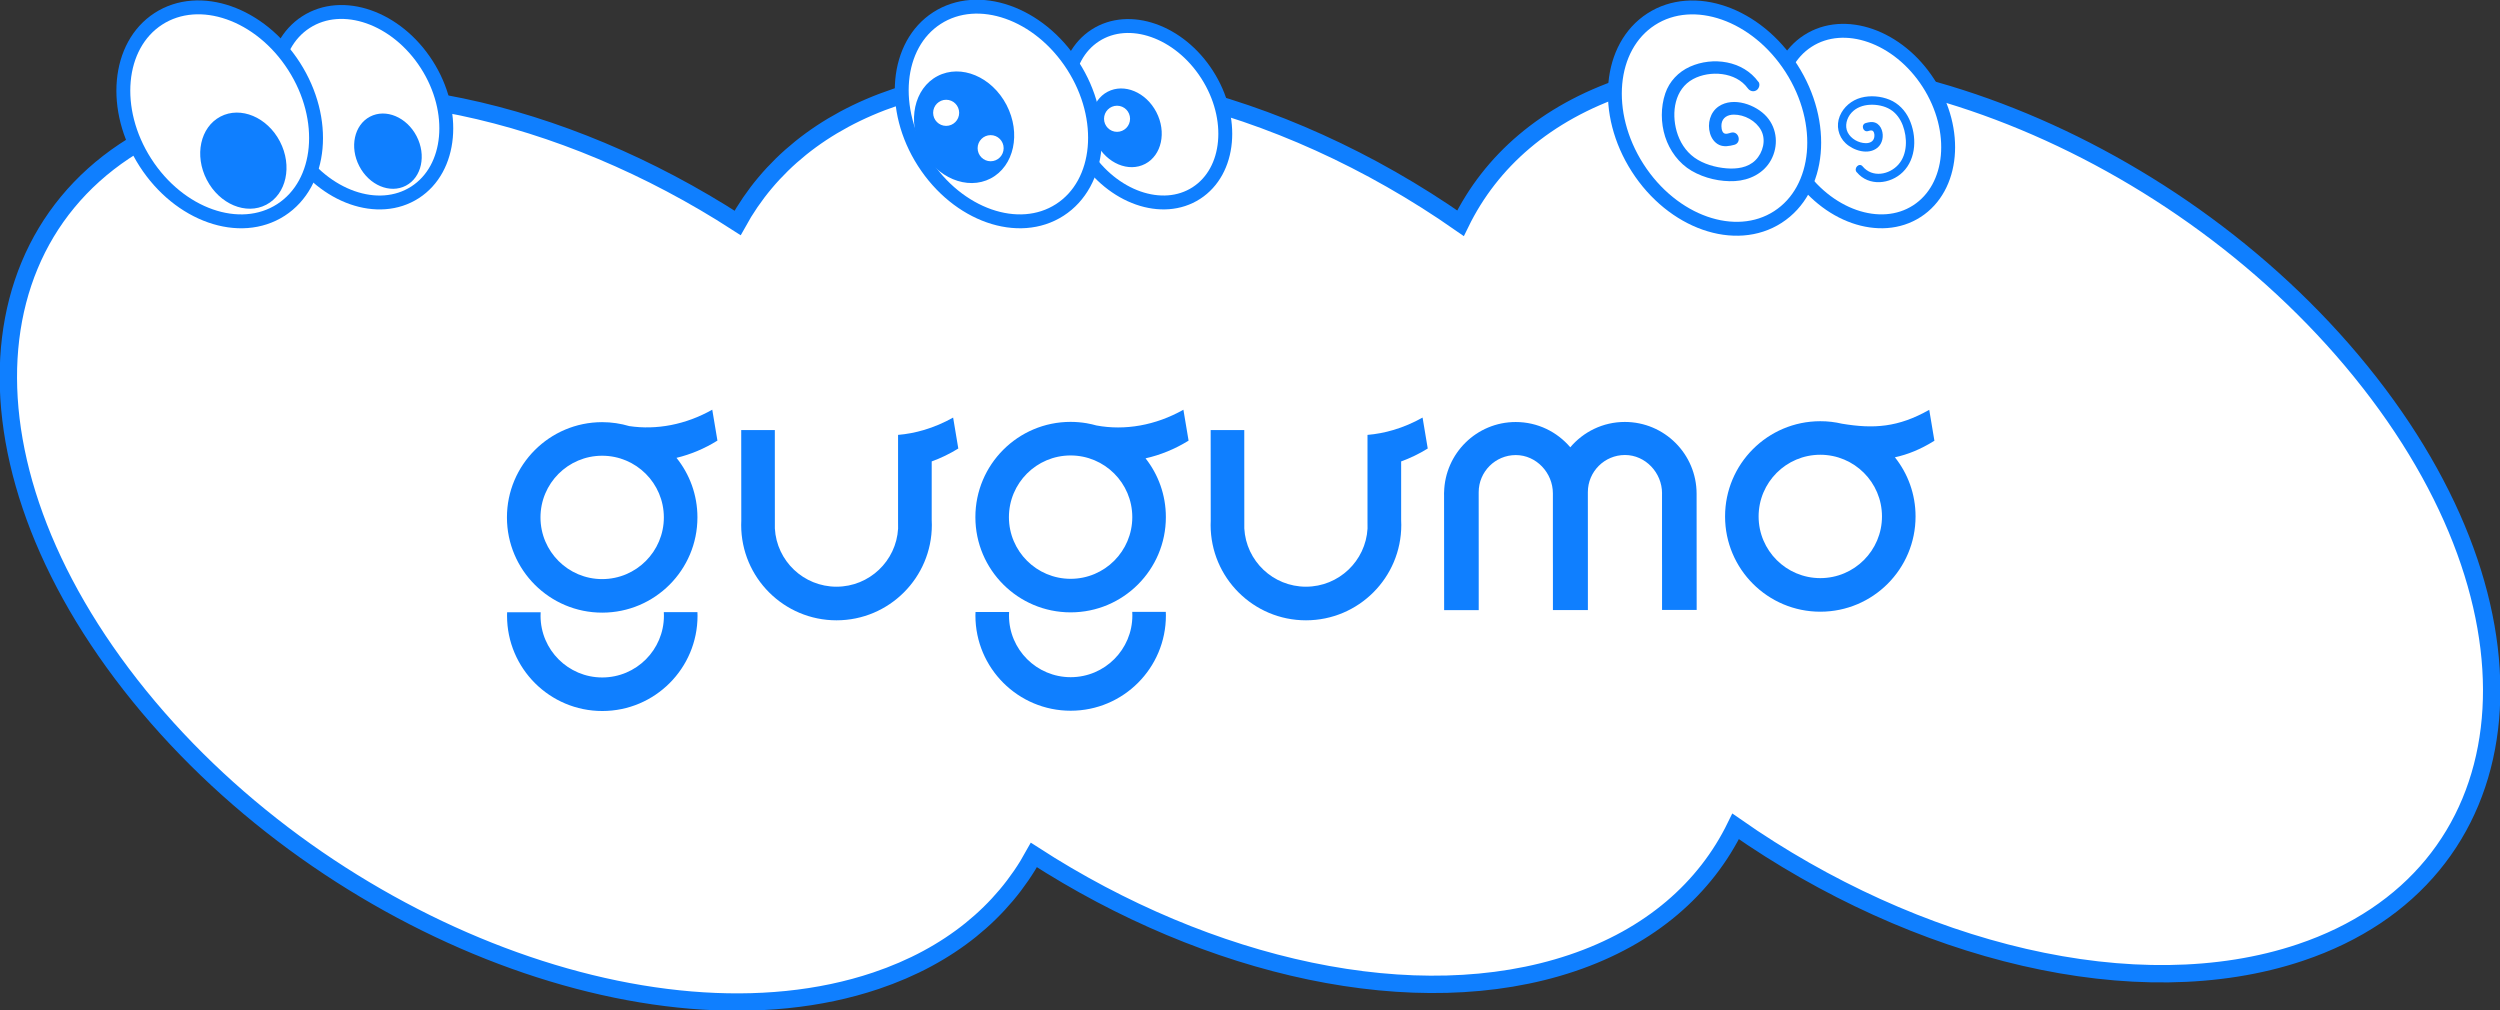 <svg width="720" height="291" viewBox="0 0 720 291" fill="none" xmlns="http://www.w3.org/2000/svg">
<rect x="0" y="0" width="720" height="291" fill="#333333" stroke="none"/>
<g clip-path="url(#clip0_899_6728)">
<path d="M682.431 110.153C628.648 41.29 532.528 3.126 467.76 24.919C445.126 32.531 429.325 46.461 420.627 64.29C368.708 27.987 305.055 12.127 257.951 27.977C236.663 35.135 221.42 47.88 212.433 64.203C162.033 31.614 102.262 18.012 57.465 33.081C-7.303 54.864 -16.213 128.357 37.57 197.229C91.354 266.091 187.464 304.255 252.242 282.462C273.531 275.304 288.774 262.56 297.76 246.237C348.16 278.835 407.931 292.438 452.728 277.369C475.362 269.757 491.163 255.826 499.86 237.998C551.779 274.301 615.433 290.161 662.537 274.31C727.315 252.517 736.224 179.024 682.441 110.162L682.431 110.153Z" fill="white"/>
<path d="M682.431 110.153C628.648 41.29 532.528 3.126 467.76 24.919C445.126 32.531 429.325 46.461 420.627 64.29C368.708 27.987 305.055 12.127 257.951 27.977C236.663 35.135 221.42 47.88 212.433 64.203C162.033 31.614 102.262 18.012 57.465 33.081C-7.303 54.864 -16.213 128.357 37.57 197.229C91.354 266.091 187.464 304.255 252.242 282.462C273.531 275.304 288.774 262.56 297.76 246.237C348.16 278.835 407.931 292.438 452.728 277.369C475.362 269.757 491.163 255.826 499.861 237.998C551.779 274.301 615.433 290.161 662.537 274.31C727.315 252.517 736.224 179.024 682.441 110.162L682.431 110.153Z" stroke="#0F7FFF" stroke-width="5" stroke-miterlimit="10"/>
<path d="M119.538 55.391C130.068 48.59 131.57 32.103 122.893 18.567C114.216 5.031 98.645 -0.428 88.115 6.373C77.585 13.175 76.083 29.661 84.76 43.197C93.437 56.733 109.008 62.192 119.538 55.391Z" fill="white" stroke="#0F7FFF" stroke-width="4" stroke-miterlimit="10"/>
<path d="M116.891 53.475C121.447 51.09 122.829 44.707 119.977 39.217C117.125 33.728 111.12 31.211 106.564 33.595C102.008 35.98 100.626 42.363 103.478 47.853C106.33 53.343 112.335 55.86 116.891 53.475Z" fill="#0F7FFF"/>
<path d="M80.919 60.46C92.748 52.82 94.437 34.302 84.691 19.1C74.946 3.897 57.456 -2.233 45.627 5.407C33.798 13.047 32.109 31.565 41.855 46.767C51.601 61.97 69.09 68.101 80.919 60.46Z" fill="white" stroke="#0F7FFF" stroke-width="4" stroke-miterlimit="10"/>
<path d="M76.681 58.962C82.499 55.917 84.262 47.766 80.62 40.755C76.978 33.744 69.309 30.529 63.492 33.574C57.675 36.618 55.911 44.77 59.554 51.781C63.196 58.792 70.864 62.007 76.681 58.962Z" fill="#0F7FFF"/>
<path d="M552.075 60.815C562.605 54.014 564.107 37.527 555.43 23.992C546.753 10.456 531.182 4.996 520.652 11.797C510.122 18.599 508.62 35.085 517.297 48.621C525.975 62.157 541.545 67.616 552.075 60.815Z" fill="white" stroke="#0F7FFF" stroke-width="4" stroke-miterlimit="10"/>
<path d="M534.757 49.606C538.188 53.755 544.416 53.098 548.02 49.548C551.979 45.651 552.076 39.1 549.846 34.286C548.702 31.817 546.741 29.762 544.204 28.72C541.667 27.678 538.659 27.417 535.987 28.131C533.315 28.845 530.931 30.775 529.845 33.457C528.759 36.139 529.394 39.235 531.537 41.252C533.805 43.384 538.101 44.744 540.744 42.515C542.176 41.309 542.561 39.158 541.955 37.431C541.638 36.515 541.023 35.695 540.091 35.338C539.158 34.981 538.245 35.184 537.351 35.434C535.862 35.84 536.496 38.164 537.986 37.759C538.495 37.624 539.081 37.364 539.476 37.807C539.87 38.251 539.889 39.062 539.773 39.602C539.524 40.808 538.438 41.252 537.313 41.232C535.266 41.194 533.084 39.988 532.142 38.136C531.2 36.283 531.854 33.978 533.219 32.473C534.584 30.968 536.563 30.273 538.543 30.177C540.523 30.08 542.686 30.476 544.406 31.527C546.126 32.579 547.309 34.277 548.001 36.11C549.346 39.65 549.385 44.387 546.761 47.368C544.137 50.349 539.226 51.285 536.438 47.918C535.449 46.722 533.757 48.439 534.737 49.625L534.757 49.606Z" fill="#0F7FFF"/>
<path d="M344.55 55.602C354.304 49.302 355.695 34.032 347.659 21.496C339.622 8.959 325.2 3.903 315.447 10.203C305.694 16.502 304.302 31.772 312.339 44.309C320.375 56.845 334.797 61.901 344.55 55.602Z" fill="white" stroke="#0F7FFF" stroke-width="4" stroke-miterlimit="10"/>
<path d="M329.808 47.203C334.571 44.709 336.014 38.035 333.032 32.295C330.051 26.555 323.772 23.923 319.009 26.416C314.246 28.909 312.802 35.583 315.784 41.323C318.766 47.063 325.044 49.696 329.808 47.203Z" fill="#0F7FFF"/>
<path d="M321.709 37.971C323.779 37.971 325.458 36.287 325.458 34.209C325.458 32.131 323.779 30.446 321.709 30.446C319.639 30.446 317.961 32.131 317.961 34.209C317.961 36.287 319.639 37.971 321.709 37.971Z" fill="white"/>
<path d="M512.042 62.492C524.277 54.589 526.023 35.434 515.941 19.707C505.859 3.98 487.768 -2.363 475.533 5.54C463.297 13.442 461.552 32.598 471.633 48.325C481.715 64.051 499.807 70.394 512.042 62.492Z" fill="white" stroke="#0F7FFF" stroke-width="4" stroke-miterlimit="10"/>
<path d="M506.414 23.577C501.993 17.471 493.314 16.236 486.702 19.207C483.377 20.703 480.772 23.433 479.599 26.906C478.264 30.861 478.292 35.395 479.561 39.37C480.83 43.345 483.492 47.04 487.202 49.201C490.912 51.362 495.506 52.384 499.648 52.153C503.79 51.921 507.962 49.963 510.076 46.046C512.19 42.129 511.921 37.17 508.846 33.659C505.77 30.147 499.206 27.784 494.987 30.639C492.507 32.318 491.661 35.608 492.488 38.415C492.901 39.823 493.776 41.106 495.131 41.734C496.486 42.361 498.053 42.09 499.485 41.705C501.724 41.097 500.773 37.605 498.524 38.212C497.899 38.386 497.015 38.762 496.438 38.319C495.775 37.817 495.708 36.408 495.804 35.675C496.063 33.842 497.591 33.022 499.321 33.013C502.416 32.993 505.722 34.778 507.202 37.537C508.682 40.296 507.76 43.943 505.578 46.133C503.396 48.323 500.148 48.728 497.188 48.477C494.035 48.217 490.566 47.242 487.98 45.38C485.395 43.518 483.723 40.779 482.877 37.807C481.339 32.366 482.281 25.642 487.625 22.767C492.43 20.191 499.927 20.693 503.329 25.391C503.906 26.192 504.886 26.558 505.799 26.038C506.578 25.594 507.02 24.349 506.443 23.558L506.414 23.577Z" fill="#0F7FFF"/>
<path d="M305.239 60.449C317.104 52.785 318.796 34.209 309.019 18.957C299.241 3.705 281.697 -2.447 269.832 5.217C257.968 12.88 256.276 31.456 266.053 46.708C275.83 61.96 293.374 68.112 305.239 60.449Z" fill="white" stroke="#0F7FFF" stroke-width="4" stroke-miterlimit="10"/>
<path d="M285.318 51.388C292.072 47.853 294.119 38.388 289.89 30.248C285.662 22.108 276.758 18.375 270.004 21.911C263.251 25.446 261.203 34.91 265.432 43.05C269.661 51.19 278.564 54.923 285.318 51.388Z" fill="#0F7FFF"/>
<path d="M272.49 36.254C274.561 36.254 276.239 34.57 276.239 32.492C276.239 30.414 274.561 28.73 272.49 28.73C270.42 28.73 268.742 30.414 268.742 32.492C268.742 34.57 270.42 36.254 272.49 36.254Z" fill="white"/>
<path d="M285.303 46.442C287.373 46.442 289.051 44.757 289.051 42.679C289.051 40.602 287.373 38.917 285.303 38.917C283.233 38.917 281.555 40.602 281.555 42.679C281.555 44.757 283.233 46.442 285.303 46.442Z" fill="white"/>
<g clip-path="url(#clip1_899_6728)">
<path d="M191.18 176.31C191.2 176.65 191.21 176.98 191.21 177.33C191.21 187.14 183.27 195.1 173.46 195.11C163.65 195.11 155.69 187.17 155.68 177.36C155.68 177.02 155.69 176.68 155.71 176.34H146.05C146.04 176.68 146.02 177.02 146.03 177.36C146.04 192.51 158.33 204.78 173.48 204.77C188.63 204.76 200.9 192.47 200.89 177.32C200.89 176.98 200.88 176.64 200.86 176.3H191.19L191.18 176.31Z" fill="#0F7FFF"/>
<path d="M181.28 122.73C178.79 121.99 176.15 121.58 173.41 121.58C158.26 121.6 145.99 133.89 146 149.03C146.01 164.18 158.3 176.45 173.45 176.44C188.6 176.43 200.87 164.14 200.86 148.99C200.86 142.51 198.6 136.55 194.83 131.86C198.86 130.89 202.85 129.24 206.62 126.89C206.13 123.93 205.63 120.97 205.13 117.99C197.49 122.31 189.07 123.88 181.27 122.72L181.28 122.73ZM173.44 166.78C163.63 166.78 155.67 158.84 155.66 149.03C155.65 139.22 163.6 131.26 173.41 131.25C183.22 131.25 191.18 139.19 191.19 149C191.19 158.81 183.25 166.77 173.44 166.78Z" fill="#0F7FFF"/>
<path d="M315.8 122.54C314.91 122.29 314.01 122.08 313.09 121.92C313.05 121.91 313 121.9 312.96 121.89C311.45 121.64 309.9 121.5 308.32 121.5C293.17 121.51 280.9 133.8 280.91 148.95C280.92 164.1 293.21 176.37 308.36 176.36C323.51 176.35 335.78 164.06 335.77 148.91C335.77 142.53 333.58 136.66 329.92 132C334.15 131.05 338.35 129.36 342.31 126.9C341.82 123.94 341.32 120.98 340.82 118C332.8 122.54 323.92 124.05 315.81 122.54H315.8ZM308.35 166.7C298.54 166.7 290.58 158.76 290.57 148.95C290.57 139.14 298.51 131.18 308.32 131.17C318.13 131.17 326.09 139.11 326.1 148.92C326.1 158.73 318.16 166.69 308.35 166.7Z" fill="#0F7FFF"/>
<path d="M557.11 126.93C556.62 123.97 556.12 121.01 555.62 118.03C546.66 123.1 539.63 123.55 530.5 122.03C528.49 121.56 526.39 121.3 524.23 121.31C509.08 121.32 496.81 133.61 496.82 148.76C496.83 163.91 509.12 176.18 524.27 176.17C539.42 176.16 551.69 163.87 551.68 148.72C551.68 142.28 549.45 136.37 545.73 131.7C549.41 130.91 553.1 129.43 557.1 126.94L557.11 126.93ZM524.26 166.5C514.45 166.5 506.49 158.56 506.48 148.75C506.48 138.94 514.42 130.98 524.23 130.97C534.04 130.97 542 138.91 542.01 148.72C542.01 158.53 534.07 166.49 524.26 166.5Z" fill="#0F7FFF"/>
<path d="M326.09 176.23C326.11 176.57 326.12 176.9 326.12 177.25C326.12 187.06 318.18 195.02 308.37 195.03C298.56 195.03 290.6 187.09 290.59 177.28C290.59 176.94 290.6 176.6 290.62 176.26H280.95C280.94 176.6 280.92 176.94 280.92 177.28C280.93 192.43 293.22 204.7 308.37 204.69C323.52 204.68 335.79 192.39 335.78 177.24C335.78 176.9 335.77 176.56 335.75 176.22H326.08L326.09 176.23Z" fill="#0F7FFF"/>
<path d="M409.7 120.26C406.99 121.79 404.19 122.97 401.35 123.82C398.86 124.56 396.34 125.04 393.84 125.25V130.23V135.04V150.11L393.85 152.24C393.31 161.56 385.58 168.96 376.12 168.97C366.63 168.97 358.87 161.55 358.36 152.19V150.22L358.35 130.27V123.86H348.67L348.69 149.98C348.67 150.39 348.66 150.8 348.66 151.21C348.67 166.37 360.97 178.66 376.13 178.65C391.29 178.64 403.58 166.34 403.57 151.18C403.57 150.7 403.56 150.22 403.53 149.75V132.89C406.14 131.94 408.71 130.71 411.19 129.17C410.7 126.21 410.2 123.25 409.7 120.26Z" fill="#0F7FFF"/>
<path d="M274.501 120.26C271.791 121.79 268.991 122.97 266.151 123.82C263.661 124.56 261.141 125.04 258.641 125.25V130.23V135.04V150.11L258.651 152.24C258.111 161.56 250.381 168.96 240.921 168.97C231.431 168.97 223.671 161.55 223.161 152.19V150.22L223.151 130.27V123.86H213.471L213.491 149.98C213.471 150.39 213.461 150.8 213.461 151.21C213.471 166.37 225.771 178.66 240.931 178.65C256.091 178.64 268.381 166.34 268.371 151.18C268.371 150.7 268.361 150.22 268.331 149.75V132.89C270.941 131.94 273.511 130.71 275.991 129.17C275.501 126.21 275.001 123.25 274.501 120.26Z" fill="#0F7FFF"/>
<path d="M478.661 142.06V159.9L478.671 162.83V175.66H488.641L488.621 142.21C488.621 130.78 479.361 121.52 467.951 121.52C461.651 121.52 456.021 124.36 452.241 128.82C448.451 124.37 442.821 121.54 436.521 121.54C425.281 121.54 416.151 130.56 415.901 141.77H415.891V141.98C415.891 142.07 415.881 142.16 415.881 142.26C415.881 142.35 415.891 142.44 415.891 142.54L415.911 175.71H425.871V162.69V159.95L425.861 141.8V141.76C425.861 135.85 430.651 131.06 436.551 131.06C442.451 131.06 447.231 136.17 447.231 142.09V159.93L447.241 162.86V175.69H447.351H457.311V162.67V159.93L457.301 141.78V141.74C457.301 135.83 462.091 131.04 467.991 131.04C473.891 131.04 478.671 136.15 478.671 142.07" fill="#0F7FFF"/>
</g>
</g>
<defs>
<clipPath id="clip0_899_6728">
<rect width="720" height="291" fill="white"/>
</clipPath>
<clipPath id="clip1_899_6728">
<rect width="411.11" height="86.77" fill="white" transform="translate(146 118)"/>
</clipPath>
</defs>
</svg>

